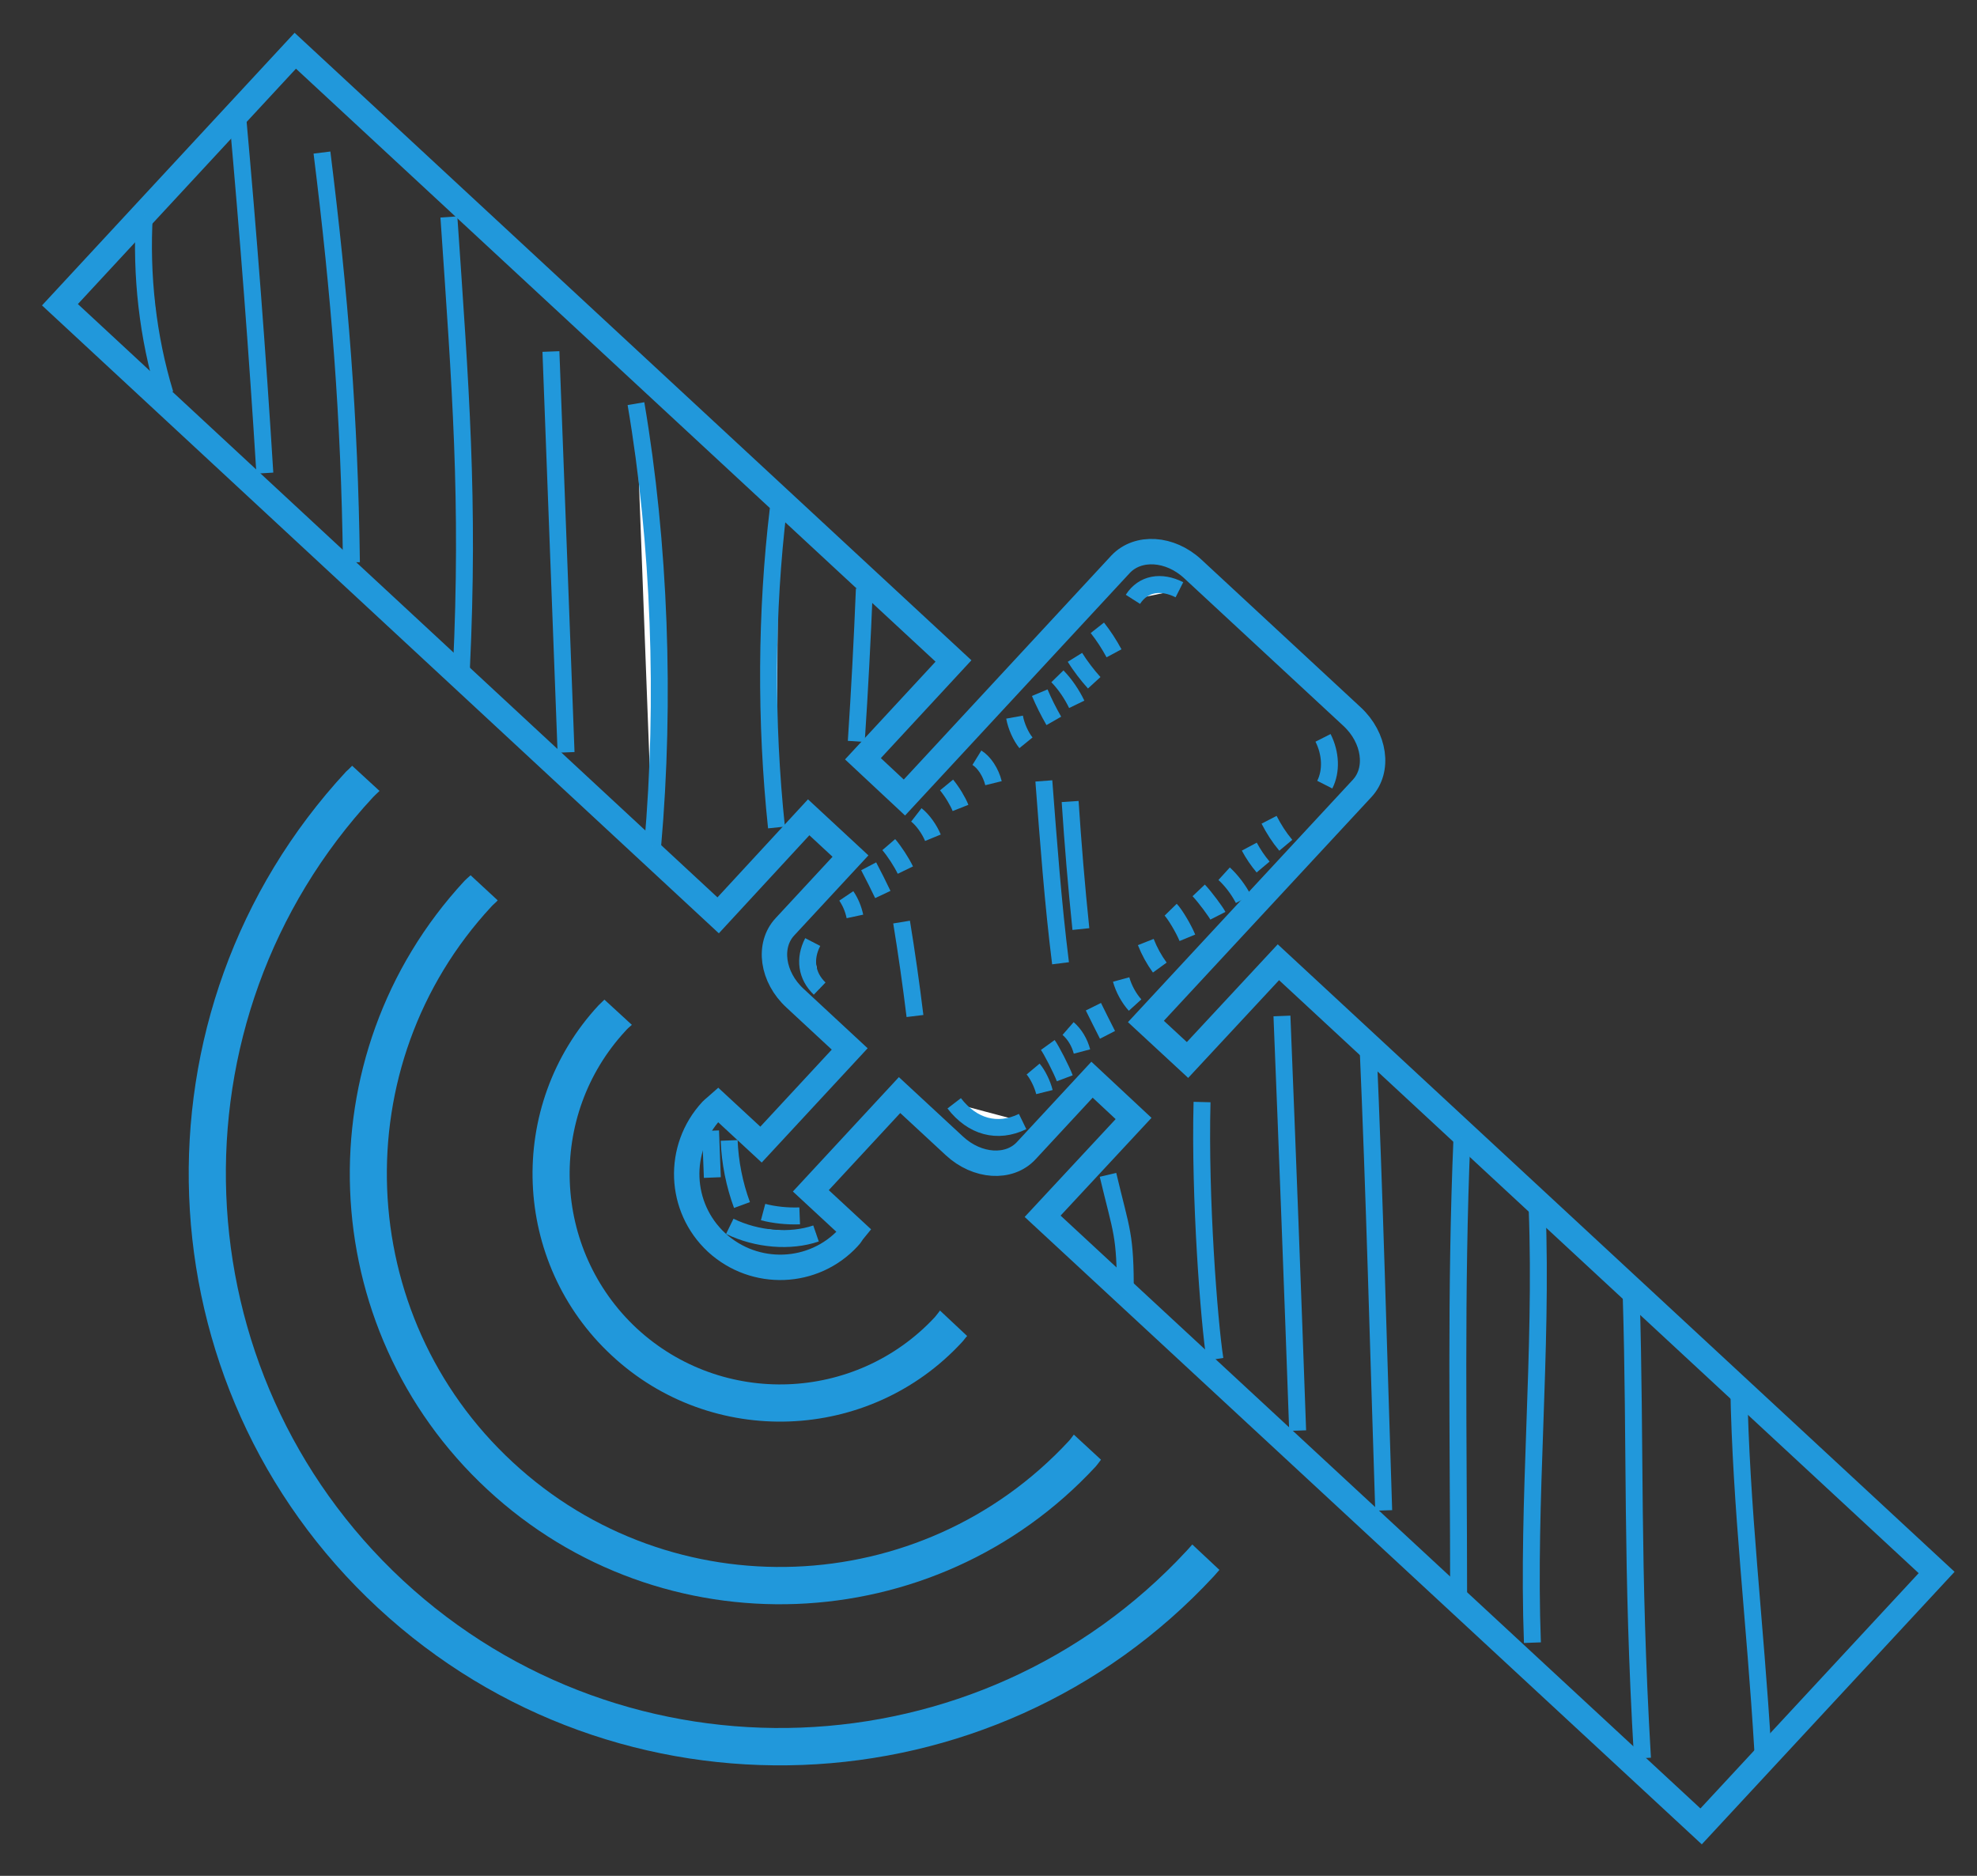 <?xml version="1.0" encoding="utf-8"?>
<!-- Generator: Adobe Illustrator 14.0.0, SVG Export Plug-In  -->
<!DOCTYPE svg PUBLIC "-//W3C//DTD SVG 1.1//EN" "http://www.w3.org/Graphics/SVG/1.1/DTD/svg11.dtd">
<svg version="1.1"
	 xmlns="http://www.w3.org/2000/svg" xmlns:xlink="http://www.w3.org/1999/xlink" xmlns:a="http://ns.adobe.com/AdobeSVGViewerExtensions/3.0/"
	 x="0px" y="0px" width="156px" height="148px" viewBox="-3.314 -2.587 156 148" enable-background="new -3.314 -2.587 156 148"
	 xml:space="preserve">
<rect x="-3.314" y="-2.587" width="156" height="148" fill="#333333" stroke="none"/>
<defs>
</defs>
<path fill="#2198DB" d="M35.467,68.932c-11.631,12.537-10.884,32.236,1.683,43.852c12.542,11.633,32.208,10.887,43.855-1.658
	c0.151-0.15,0.266-0.344,0.414-0.525l2.143,1.979c-0.148,0.194-0.271,0.371-0.414,0.535c-12.727,13.751-34.275,14.568-48.004,1.818
	C21.41,102.199,20.598,80.68,33.329,66.92c0.145-0.155,0.312-0.287,0.49-0.451l2.139,1.98
	C35.807,68.634,35.634,68.743,35.467,68.932L35.467,68.932z"/>
<path fill="#2198DB" d="M90.327,119.762c-16.399,17.691-44.151,18.744-61.844,2.344c-17.661-16.4-18.739-44.156-2.34-61.818
	c0.172-0.164,0.317-0.316,0.492-0.471l-2.162-1.988c-0.15,0.162-0.323,0.32-0.469,0.453C6.5,77.163,7.626,106.77,26.505,124.268
	c18.878,17.502,48.459,16.384,65.964-2.494c0.146-0.159,0.293-0.336,0.438-0.499l-2.141-2.005
	C90.625,119.42,90.475,119.614,90.327,119.762L90.327,119.762z"/>
<path fill="#2198DB" d="M46.545,78.272l-2.167-1.99c-0.149,0.16-0.314,0.295-0.468,0.455c-7.338,7.924-6.847,20.306,1.05,27.625
	c7.89,7.342,20.308,6.875,27.623-1.043c0.151-0.154,0.268-0.344,0.417-0.498l-2.142-2.008c-0.141,0.18-0.264,0.361-0.41,0.525
	c-6.247,6.709-16.776,7.105-23.507,0.892c-6.711-6.241-7.109-16.782-0.893-23.487C46.196,78.567,46.372,78.424,46.545,78.272
	L46.545,78.272z"/>
<path fill="none" stroke="#2198DB" stroke-width="2.004" d="M97.562,73.332l-7.172,7.712l-3.283-3.039l17.068-18.396
	c1.349-1.457,0.999-3.991-0.8-5.656L90.806,42.299c-1.793-1.667-4.319-1.824-5.694-0.372L68.051,60.336l-3.272-3.058l7.144-7.716
	L19.986,1.416l-18.57,20.04l51.938,48.176l7.143-7.736l3.298,3.059l-5.165,5.572c-1.367,1.457-1.019,3.984,0.802,5.652l4.302,3.993
	l-6.997,7.548l-3.385-3.133c-0.172,0.154-0.342,0.27-0.516,0.447c-2.761,2.99-2.593,7.637,0.396,10.41
	c3.01,2.761,7.666,2.582,10.405-0.395c0.172-0.166,0.263-0.371,0.411-0.551l-3.381-3.131l7.002-7.555l4.33,4.012
	c1.798,1.668,4.323,1.83,5.669,0.371l5.188-5.596l3.278,3.06l-7.176,7.716l51.959,48.137l18.583-20.033L97.562,73.332z"/>
<path fill="#FFFFFF" stroke="#2198DB" stroke-width="1.336" d="M8.078,14.348c-0.283,4.809,0.27,9.668,1.63,14.138"/>
<path fill="#FFFFFF" stroke="#2198DB" stroke-width="1.336" d="M15.423,6.426c0.858,9.506,1.569,18.747,2.161,28.315"/>
<path fill="#FFFFFF" stroke="#2198DB" stroke-width="1.336" d="M22.092,9.45c1.406,11.321,2.17,20.791,2.324,32.328"/>
<path fill="#FFFFFF" stroke="#2198DB" stroke-width="1.336" d="M32.107,14.53c0.918,13.47,1.617,22.264,0.991,35.584"/>
<path fill="#FFFFFF" stroke="#2198DB" stroke-width="1.336" d="M40.158,25.147c0.396,10.542,0.794,21.085,1.194,31.627"/>
<path fill="#FFFFFF" stroke="#2198DB" stroke-width="1.336" d="M46.868,29.26c1.872,10.99,2.33,23.395,1.316,34.9"/>
<path fill="#FFFFFF" stroke="#2198DB" stroke-width="1.336" d="M58.097,37.573c-0.968,8.07-1.02,16.801-0.141,25.127"/>
<path fill="#FFFFFF" stroke="#2198DB" stroke-width="1.336" d="M64.891,43.874c-0.166,4.092-0.368,7.947-0.638,12.035"/>
<path fill="#FFFFFF" stroke="#2198DB" stroke-width="1.336" d="M84.115,90.105c1.089,4.595,1.371,4.592,1.371,9.435"/>
<path fill="#FFFFFF" stroke="#2198DB" stroke-width="1.336" d="M91.536,84.362c-0.196,7.572,0.555,17.321,1.018,20.293"/>
<path fill="#FFFFFF" stroke="#2198DB" stroke-width="1.336" d="M97.841,77.571c0.425,10.529,0.855,21.861,1.239,32.715"/>
<path fill="#FFFFFF" stroke="#2198DB" stroke-width="1.336" d="M104.626,79.749c0.525,12.027,0.821,23.865,1.244,36.834"/>
<path fill="#FFFFFF" stroke="#2198DB" stroke-width="1.336" d="M117.98,92.805c0.434,11.266-0.8,22.945-0.375,34.211"/>
<path fill="#FFFFFF" stroke="#2198DB" stroke-width="1.336" d="M125.399,99.631c0.362,11.758,0,21.365,0.891,36.5"/>
<path fill="#FFFFFF" stroke="#2198DB" stroke-width="1.336" d="M133.888,106.784c0.163,9.533,1.303,18.664,1.897,28.755"/>
<path fill="#FFFFFF" stroke="#2198DB" stroke-width="1.336" d="M112.046,87.168c-0.511,12.013-0.271,23.646-0.264,35.885"/>
<path fill="#FFFFFF" stroke="#2198DB" stroke-width="1.336" d="M52.754,86.624c0.045,1.232,0.092,2.461,0.141,3.695"/>
<path fill="#FFFFFF" stroke="#2198DB" stroke-width="1.336" d="M54.222,87.391c0.068,1.742,0.415,3.475,1.011,5.096"/>
<path fill="#FFFFFF" stroke="#2198DB" stroke-width="1.336" d="M54.271,94.168c2.139,1.045,4.789,1.257,6.805,0.563"/>
<path fill="#FFFFFF" stroke="#2198DB" stroke-width="1.336" d="M56.9,93.042c0.871,0.231,1.921,0.338,2.887,0.301"/>
<path fill="#FFFFFF" stroke="#2198DB" stroke-width="1.336" d="M71.979,84.462c1.424,1.853,3.405,2.405,5.399,1.438"/>
<path fill="#FFFFFF" stroke="#2198DB" stroke-width="1.336" d="M86.082,44.699c0.808-1.265,2.24-1.479,3.669-0.756"/>
<path fill="#FFFFFF" stroke="#2198DB" stroke-width="1.336" d="M101.083,55.629c0.614,1.211,0.681,2.621,0.137,3.691"/>
<path fill="#FFFFFF" stroke="#2198DB" stroke-width="1.336" d="M60.816,71.739c-0.682,1.318-0.498,2.668,0.547,3.672"/>
<path fill="#FFFFFF" stroke="#2198DB" stroke-width="1.336" d="M79.053,59.026c0.364,4.732,0.72,9.631,1.318,14.387"/>
<path fill="#FFFFFF" stroke="#2198DB" stroke-width="1.336" d="M81.128,60.651c0.221,3.359,0.501,6.719,0.848,10.063"/>
<path fill="#FFFFFF" stroke="#2198DB" stroke-width="1.336" d="M67.827,70.163c0.396,2.418,0.757,4.949,1.057,7.411"/>
<path fill="#FFFFFF" stroke="#2198DB" stroke-width="1.336" d="M78.207,81.758c0.367,0.438,0.734,1.182,0.892,1.818"/>
<path fill="#FFFFFF" stroke="#2198DB" stroke-width="1.336" d="M79.365,79.86c0.283,0.392,1.073,1.921,1.339,2.627"/>
<path fill="#FFFFFF" stroke="#2198DB" stroke-width="1.336" d="M80.967,78.561c0.525,0.457,0.907,1.099,1.095,1.814"/>
<path fill="#FFFFFF" stroke="#2198DB" stroke-width="1.336" d="M82.963,76.84c0.369,0.744,0.741,1.498,1.113,2.221"/>
<path fill="#FFFFFF" stroke="#2198DB" stroke-width="1.336" d="M85.153,74.694c0.197,0.721,0.617,1.486,1.1,2.018"/>
<path fill="#FFFFFF" stroke="#2198DB" stroke-width="1.336" d="M87.097,71.737c0.29,0.736,0.649,1.387,1.105,2.015"/>
<path fill="#FFFFFF" stroke="#2198DB" stroke-width="1.336" d="M89.061,69.187c0.314,0.322,0.996,1.435,1.319,2.216"/>
<path fill="#FFFFFF" stroke="#2198DB" stroke-width="1.336" d="M91.272,67.663c0.509,0.537,1.352,1.682,1.515,2.001"/>
<path fill="#FFFFFF" stroke="#2198DB" stroke-width="1.336" d="M93.279,66.348c0.583,0.531,1.144,1.274,1.521,2.004"/>
<path fill="#FFFFFF" stroke="#2198DB" stroke-width="1.336" d="M95.265,64.211c0.309,0.578,0.669,1.109,1.089,1.608"/>
<path fill="#FFFFFF" stroke="#2198DB" stroke-width="1.336" d="M96.825,62.092c0.385,0.745,0.798,1.39,1.319,2.012"/>
<path fill="#FFFFFF" stroke="#2198DB" stroke-width="1.336" d="M63.466,68.098c0.336,0.498,0.554,1.031,0.68,1.619"/>
<path fill="#FFFFFF" stroke="#2198DB" stroke-width="1.336" d="M65.231,65.762c0.373,0.713,0.808,1.572,1.116,2.225"/>
<path fill="#FFFFFF" stroke="#2198DB" stroke-width="1.336" d="M66.816,64.052c0.447,0.519,1.007,1.383,1.31,2.011"/>
<path fill="#FFFFFF" stroke="#2198DB" stroke-width="1.336" d="M68.993,61.706c0.507,0.394,1.033,1.139,1.307,1.804"/>
<path fill="#FFFFFF" stroke="#2198DB" stroke-width="1.336" d="M71.377,59.346c0.447,0.544,0.896,1.295,1.101,1.812"/>
<path fill="#FFFFFF" stroke="#2198DB" stroke-width="1.336" d="M73.77,57.196c0.577,0.356,1.1,1.152,1.311,2.009"/>
<path fill="#FFFFFF" stroke="#2198DB" stroke-width="1.336" d="M76.742,53.993c0.13,0.721,0.495,1.527,0.901,2.026"/>
<path fill="#FFFFFF" stroke="#2198DB" stroke-width="1.336" d="M78.73,52.064c0.314,0.745,0.683,1.479,1.11,2.226"/>
<path fill="#FFFFFF" stroke="#2198DB" stroke-width="1.336" d="M80.123,50.772c0.599,0.615,1.132,1.398,1.526,2.211"/>
<path fill="#FFFFFF" stroke="#2198DB" stroke-width="1.336" d="M81.506,49.276c0.395,0.637,1.002,1.438,1.522,2.006"/>
<path fill="#FFFFFF" stroke="#2198DB" stroke-width="1.336" d="M83.275,46.946c0.488,0.619,0.935,1.305,1.315,2.012"/>
</svg>
